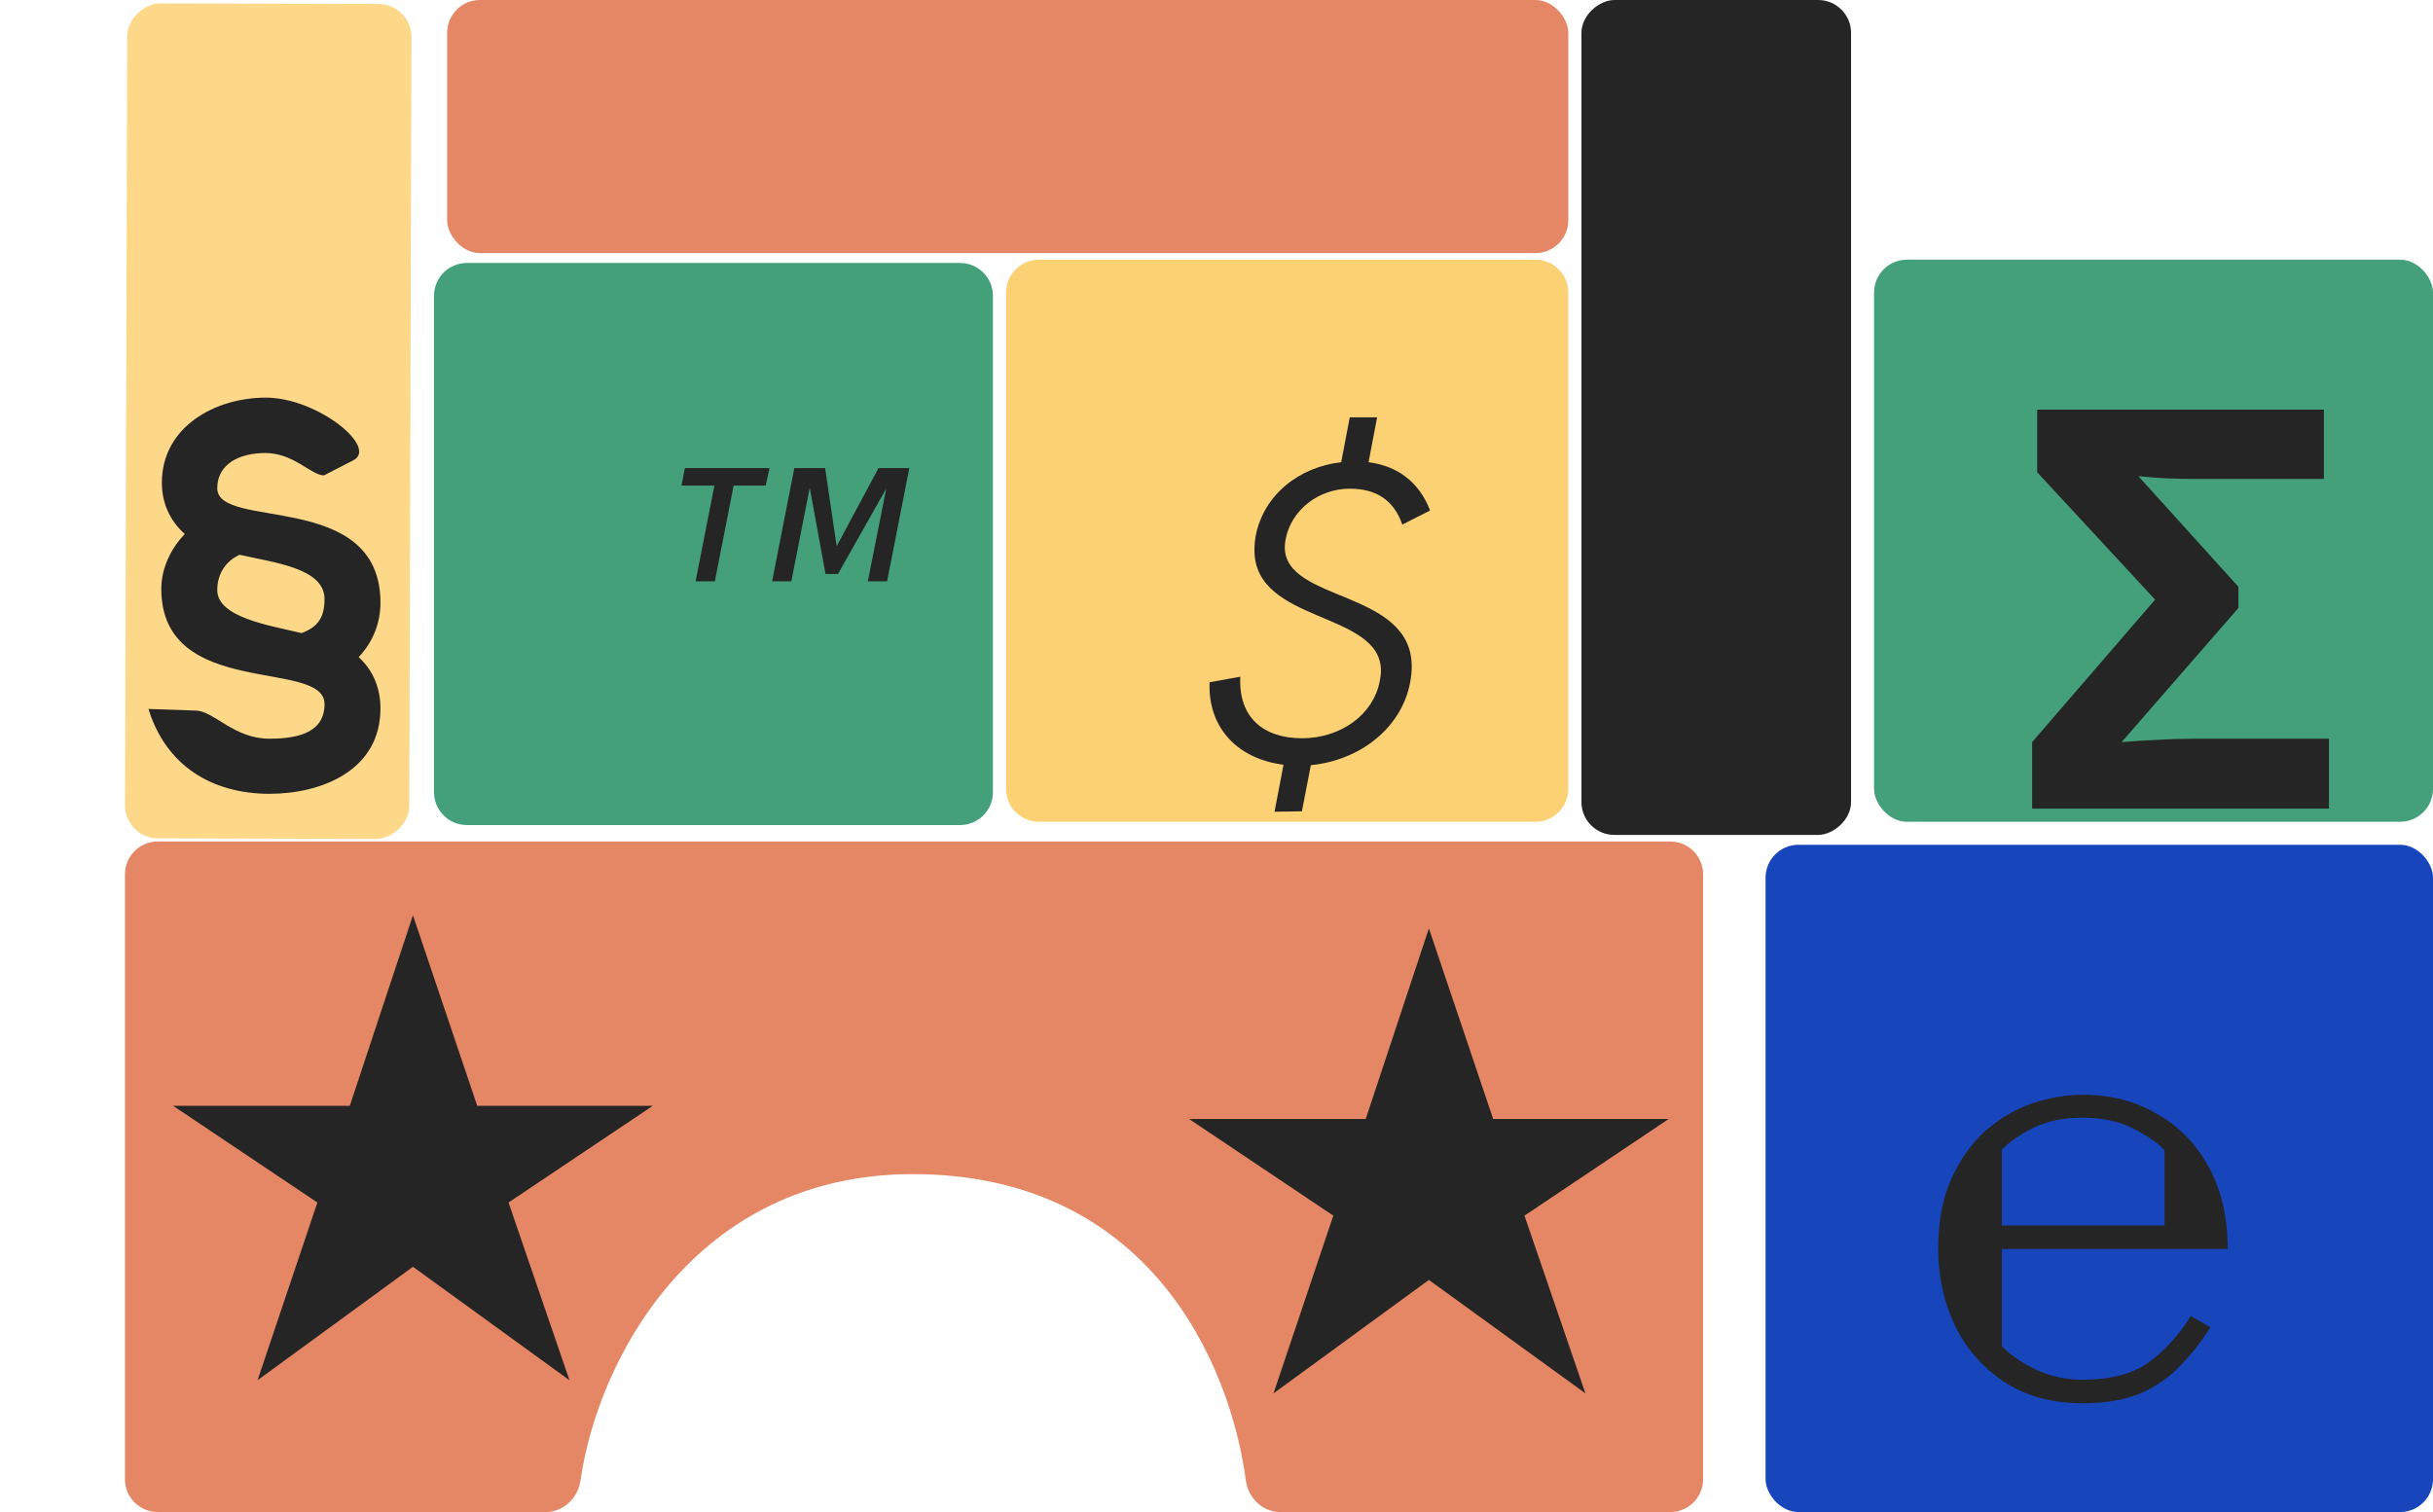 <svg width="740" height="460" viewBox="0 0 740 460" fill="none" xmlns="http://www.w3.org/2000/svg">
<rect opacity="0.85" x="38" y="254.999" width="254" height="86.458" rx="10" transform="rotate(-89.839 38 254.999)" fill="#FBC95C" fill-opacity="0.85"/>
<g clip-path="url(#clip0_231_146)">
<rect x="570" y="79" width="170" height="171" rx="10" fill="#228F64" fill-opacity="0.85"/>
<path d="M618.08 246V225.77L655.48 182.42L619.61 143.66V124.62H706.82V145.7H666.87C664.603 145.7 662.053 145.643 659.22 145.53C656.5 145.417 653.553 145.19 650.38 144.85L680.81 178.51V184.97L645.28 225.77C649.247 225.43 652.873 225.203 656.16 225.09C659.56 224.863 663.187 224.75 667.04 224.75H708.35V246H618.08Z" fill="#252525"/>
</g>
<g clip-path="url(#clip1_231_146)">
<path d="M306 89C306 83.477 310.477 79 316 79H467C472.523 79 477 83.477 477 89V240C477 245.523 472.523 250 467 250H316C310.477 250 306 245.523 306 240V89Z" fill="#FBC95C" fill-opacity="0.85"/>
<path d="M390.77 166.48C390.77 183.25 429.38 179.35 429.38 202.75C429.38 204.05 429.25 205.87 428.86 207.82C426.13 221.73 413.39 231.35 398.7 232.78L395.97 246.82L387.65 246.95L390.38 232.65C376.99 230.96 367.37 221.99 367.89 207.56L377.25 205.87C376.6 218.35 384.4 224.59 395.97 224.59C408.19 224.59 417.81 217.05 419.63 207.3C419.89 205.87 420.02 205.22 420.02 204.05C420.02 185.85 381.54 189.75 381.54 167.39C381.54 165.83 381.67 164.4 381.93 162.97C384.4 150.36 395.32 142.04 407.93 140.61L410.53 126.96H418.85L416.25 140.61C425.09 141.78 431.59 146.59 434.97 155.3L426.52 159.59C423.92 152.05 418.46 148.67 410.53 148.67C401.04 148.67 392.72 155.17 391.03 164.01C390.9 164.79 390.77 165.7 390.77 166.48ZM390.77 335.48C390.77 352.25 429.38 348.35 429.38 371.75C429.38 373.05 429.25 374.87 428.86 376.82C426.13 390.73 413.39 400.35 398.7 401.78L395.97 415.82L387.65 415.95L390.38 401.65C376.99 399.96 367.37 390.99 367.89 376.56L377.25 374.87C376.6 387.35 384.4 393.59 395.97 393.59C408.19 393.59 417.81 386.05 419.63 376.3C419.89 374.87 420.02 374.22 420.02 373.05C420.02 354.85 381.54 358.75 381.54 336.39C381.54 334.83 381.67 333.4 381.93 331.97C384.4 319.36 395.32 311.04 407.93 309.61L410.53 295.96H418.85L416.25 309.61C425.09 310.78 431.59 315.59 434.97 324.3L426.52 328.59C423.92 321.05 418.46 317.67 410.53 317.67C401.04 317.67 392.72 324.17 391.03 333.01C390.9 333.79 390.77 334.7 390.77 335.48Z" fill="#252525"/>
</g>
<rect x="537" y="257" width="203" height="203" rx="10" fill="#1645BC"/>
<path d="M633.53 426.89C624.01 426.89 615.963 424.68 609.39 420.26C602.817 415.84 597.83 410.06 594.43 402.92C591.143 395.78 589.5 388.13 589.5 379.97C589.5 371.81 590.803 364.783 593.41 358.89C596.017 352.997 599.417 348.123 603.61 344.27C607.917 340.417 612.677 337.583 617.89 335.77C623.103 333.957 628.317 333.05 633.53 333.05C641.917 333.05 649.397 334.977 655.97 338.83C662.657 342.57 667.927 347.953 671.78 354.98C675.633 362.007 677.56 370.337 677.56 379.97H608.88V409.55C611.373 412.157 614.83 414.537 619.25 416.69C623.67 418.73 628.43 419.75 633.53 419.75C641.803 419.75 648.377 418.05 653.25 414.65C658.123 411.25 662.487 406.49 666.34 400.37L672.29 403.77C669.683 407.963 666.68 411.817 663.28 415.33C659.993 418.843 655.97 421.677 651.21 423.83C646.45 425.87 640.557 426.89 633.53 426.89ZM658.35 349.88C656.197 347.613 652.967 345.403 648.66 343.25C644.353 341.097 639.253 340.02 633.36 340.02C627.807 340.02 622.99 340.983 618.91 342.91C614.83 344.837 611.487 347.103 608.88 349.71V372.83H658.35V349.88Z" fill="#252525"/>
<g clip-path="url(#clip2_231_146)">
<path d="M132 90C132 84.477 136.477 80 142 80H292C297.523 80 302 84.477 302 90V241C302 246.523 297.523 251 292 251H142C136.477 251 132 246.523 132 241V90Z" fill="#228F64" fill-opacity="0.85"/>
<path d="M211.57 176.84L217.29 147.72H207.28L208.32 142.39H234.06L232.89 147.72H223.14L217.42 176.84H211.57ZM234.84 176.84L241.6 142.39H250.96L254.47 166.18L267.21 142.39H276.57L269.81 176.84H263.96L269.55 148.63L254.86 174.63H251.09L246.28 148.37L240.69 176.84H234.84Z" fill="#252525"/>
</g>
<g clip-path="url(#clip3_231_146)">
<path d="M81.935 241.494C64.586 241.494 50.475 233.027 45.162 215.679L59.772 216.177C65.25 216.509 71.227 224.727 81.935 224.727C91.065 224.727 98.702 222.651 98.702 214.185C98.702 200.239 49.063 212.939 49.063 179.155C49.063 172.847 51.969 166.87 56.202 162.471C51.471 158.237 49.23 152.759 49.23 146.865C49.23 129.849 65.416 120.967 80.856 120.967C96.544 120.967 115.221 136.157 107.418 140.059L98.536 144.624C94.635 144.624 89.405 137.817 80.689 137.817C72.721 137.817 66.08 141.221 66.08 148.525C66.08 161.475 115.719 148.857 115.719 183.389C115.719 189.531 113.395 195.425 109.078 199.907C113.727 204.141 115.719 209.702 115.719 215.513C115.719 234.355 97.872 241.494 81.935 241.494ZM91.73 192.602C96.876 190.693 98.702 187.622 98.702 182.227C98.702 172.847 83.429 171.186 72.887 168.779C68.487 170.771 66.08 174.756 66.08 179.487C66.08 187.788 81.603 190.195 91.73 192.602Z" fill="#252525"/>
</g>
<path opacity="0.85" d="M389.418 460L508 460C513.523 460 518 455.523 518 450L518 266C518 260.477 513.523 256 508 256L48 256C42.477 256 38 260.477 38 266L38 450C38 455.523 42.477 460 48 460L165.993 460C171.408 460 175.805 455.692 176.574 450.332C181.865 413.427 211.472 357.19 277.596 357.19C349.712 357.19 374.291 415.206 378.926 450.372C379.631 455.72 384.023 460 389.418 460Z" fill="#DA5728" fill-opacity="0.85"/>
<rect x="563" width="254" height="82" rx="10" transform="rotate(90 563 0)" fill="#252525"/>
<rect opacity="0.85" x="136" width="341" height="77" rx="10" fill="#DA5728" fill-opacity="0.85"/>
<g clip-path="url(#clip4_231_146)">
<path d="M78.34 419.89L96.53 365.83L52.67 336.42H106.39L125.6 278.45L145.15 336.42H198.53L154.67 365.83L173.2 419.89L125.6 385.38L78.34 419.89Z" fill="#252525"/>
</g>
<g clip-path="url(#clip5_231_146)">
<path d="M387.34 423.89L405.53 369.83L361.67 340.42H415.39L434.6 282.45L454.15 340.42H507.53L463.67 369.83L482.2 423.89L434.6 389.38L387.34 423.89Z" fill="#252525"/>
</g>
<defs>
<clipPath id="clip0_231_146">
<rect x="570" y="79" width="170" height="171" rx="10" fill="white"/>
</clipPath>
<clipPath id="clip1_231_146">
<path d="M306 89C306 83.477 310.477 79 316 79H467C472.523 79 477 83.477 477 89V240C477 245.523 472.523 250 467 250H316C310.477 250 306 245.523 306 240V89Z" fill="white"/>
</clipPath>
<clipPath id="clip2_231_146">
<path d="M132 90C132 84.477 136.477 80 142 80H292C297.523 80 302 84.477 302 90V241C302 246.523 297.523 251 292 251H142C136.477 251 132 246.523 132 241V90Z" fill="white"/>
</clipPath>
<clipPath id="clip3_231_146">
<rect y="73" width="171" height="171" rx="10" fill="white"/>
</clipPath>
<clipPath id="clip4_231_146">
<rect y="250" width="208" height="178" rx="10" fill="white"/>
</clipPath>
<clipPath id="clip5_231_146">
<rect x="309" y="254" width="208" height="178" rx="10" fill="white"/>
</clipPath>
</defs>
</svg>
